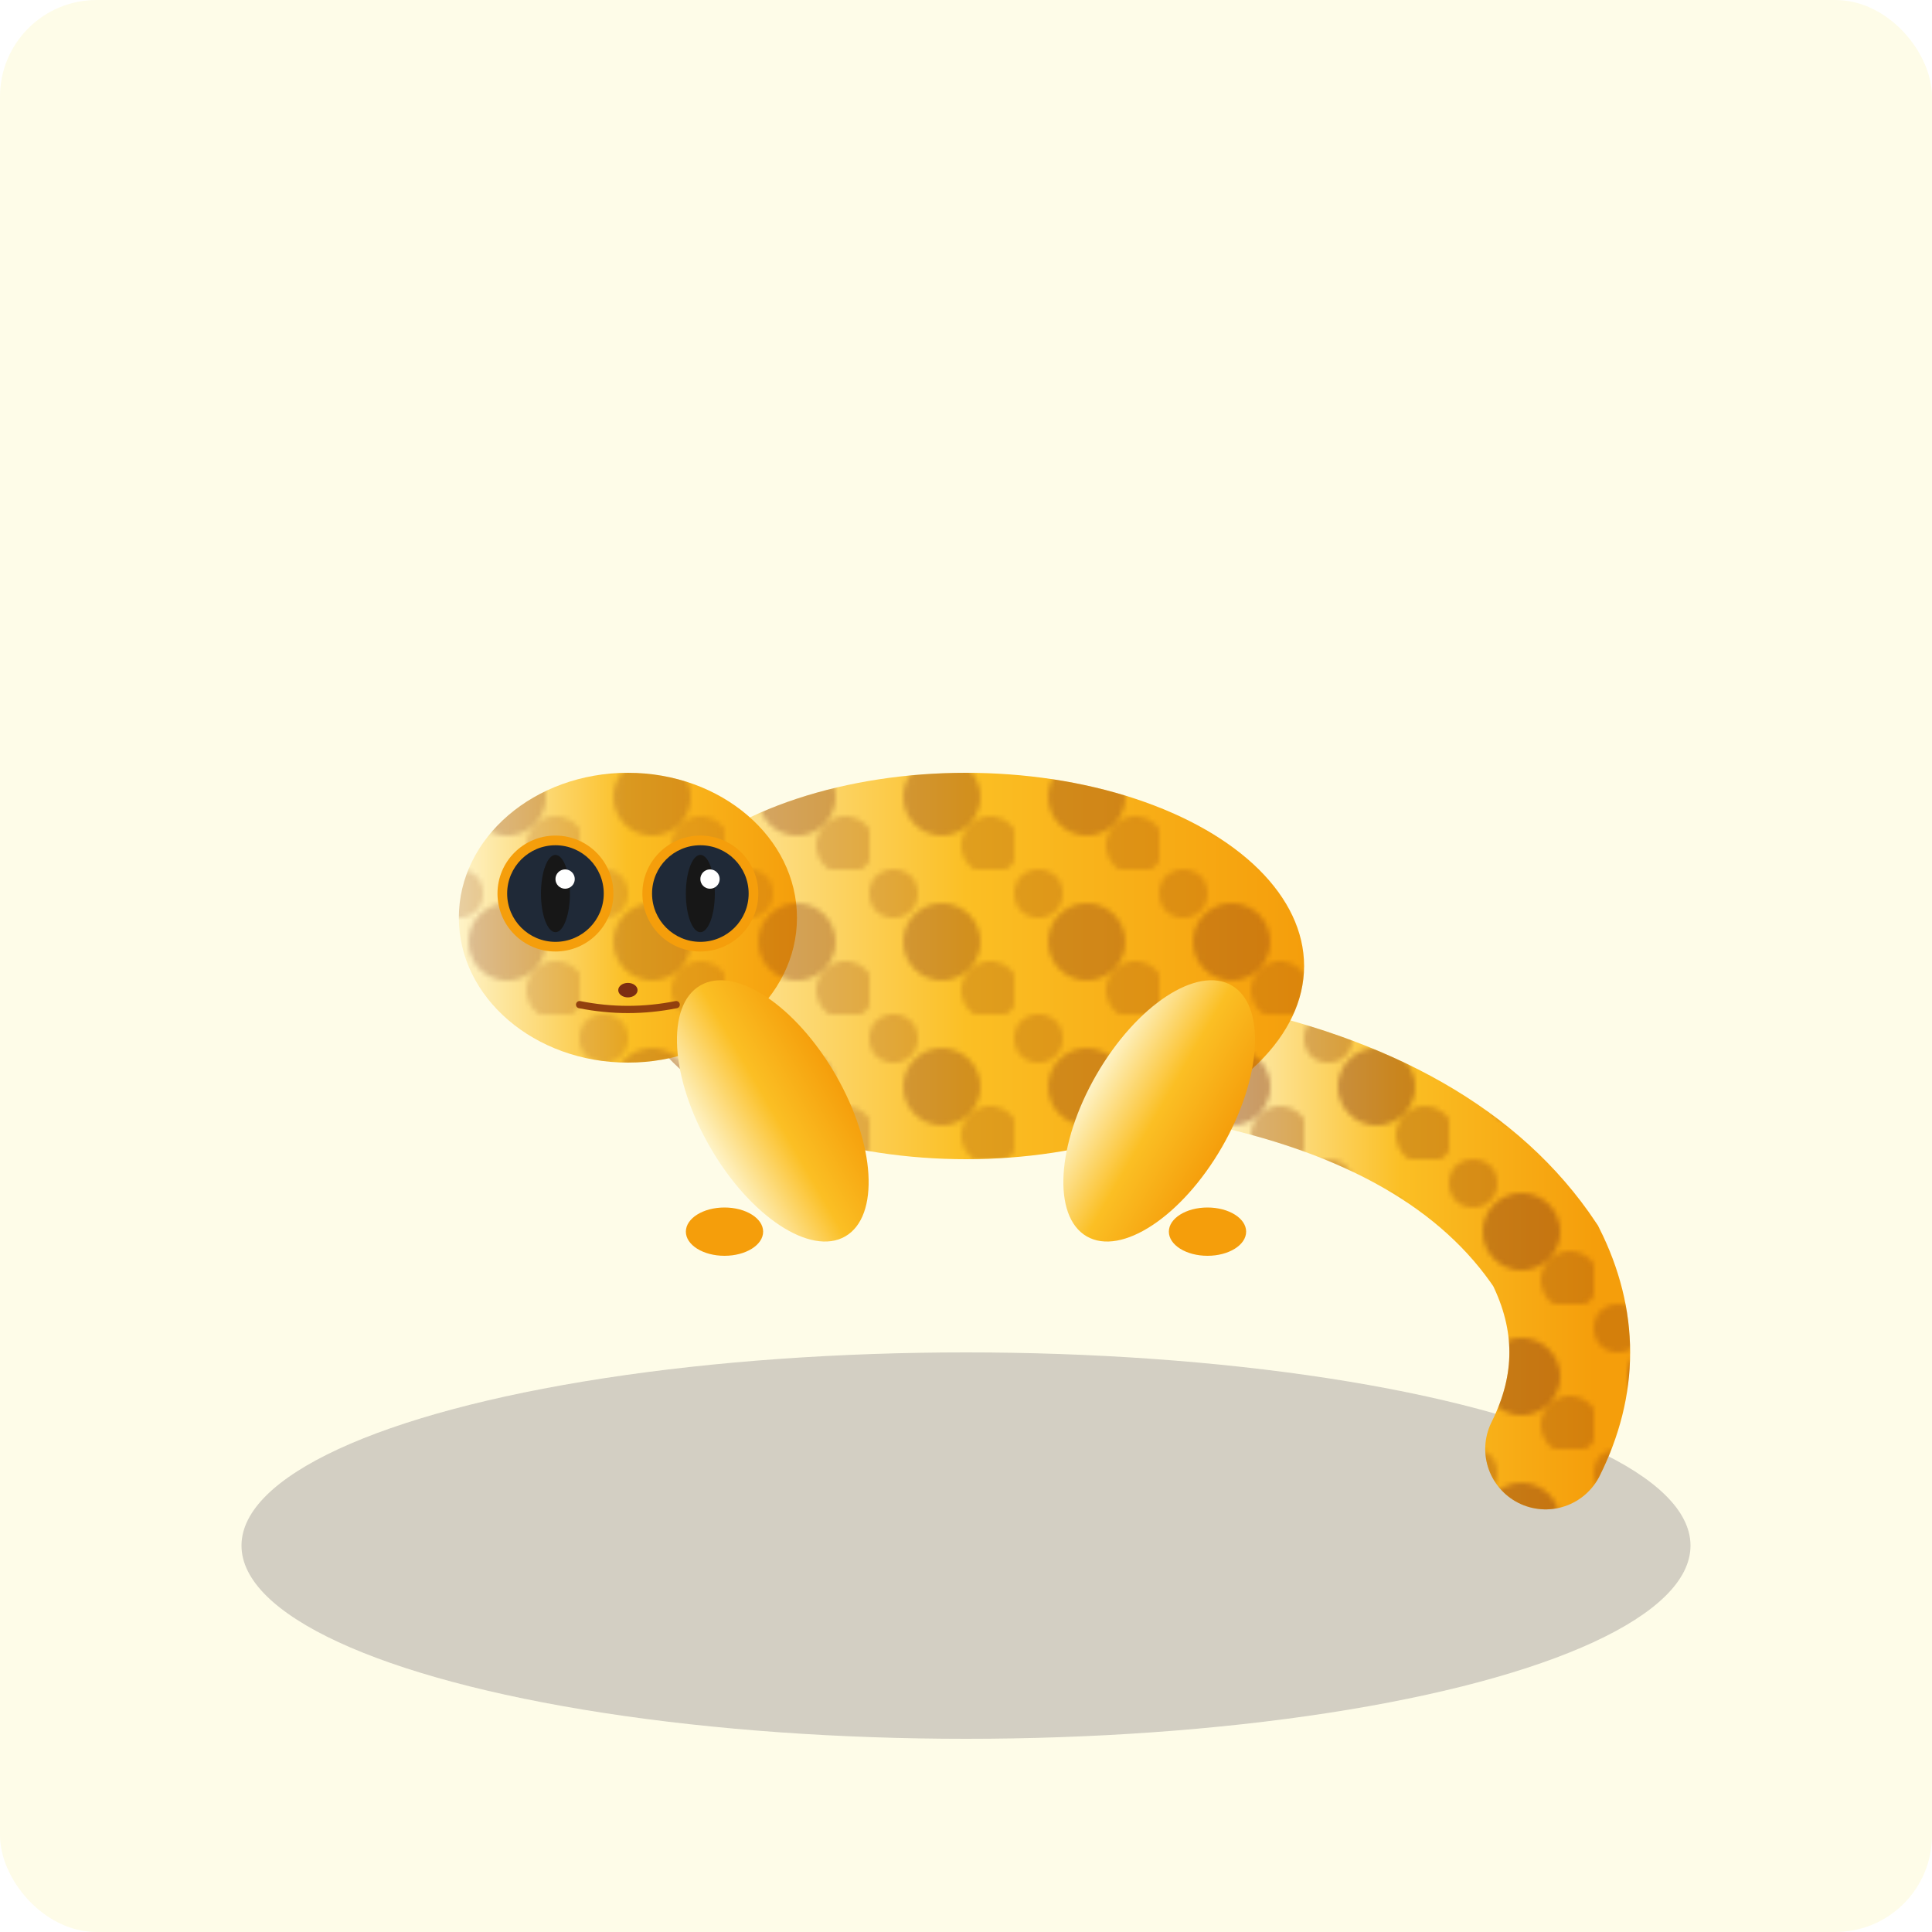 <svg width="400" height="400" viewBox="0 0 400 400" xmlns="http://www.w3.org/2000/svg">
  <defs>
    <linearGradient id="geckoGrad1" x1="0%" y1="0%" x2="100%" y2="0%">
      <stop offset="0%" style="stop-color:#fef3c7;stop-opacity:1" />
      <stop offset="50%" style="stop-color:#fbbf24;stop-opacity:1" />
      <stop offset="100%" style="stop-color:#f59e0b;stop-opacity:1" />
    </linearGradient>
    <pattern id="leopardSpots1" x="0" y="0" width="30" height="30" patternUnits="userSpaceOnUse">
      <circle cx="15" cy="15" r="8" fill="#7c2d12" opacity="0.5"/>
      <circle cx="5" cy="5" r="5" fill="#92400e" opacity="0.4"/>
      <circle cx="25" cy="25" r="6" fill="#92400e" opacity="0.4"/>
    </pattern>
  </defs>
  
  <!-- 배경 -->
  <rect width="400" height="400" fill="#fefce8" rx="20"/>
  
  <!-- 바위 -->
  <ellipse cx="200" cy="320" rx="150" ry="40" fill="#a8a29e" opacity="0.5"/>
  
  <!-- 꼬리 -->
  <path d="M 250 220 Q 300 230, 320 260 Q 330 280, 320 300" 
        fill="none" stroke="url(#geckoGrad1)" stroke-width="25" stroke-linecap="round"/>
  <path d="M 250 220 Q 300 230, 320 260 Q 330 280, 320 300" 
        fill="none" stroke="url(#leopardSpots1)" stroke-width="25" stroke-linecap="round" opacity="0.8"/>
  
  <!-- 몸통 -->
  <ellipse cx="200" cy="200" rx="70" ry="40" fill="url(#geckoGrad1)"/>
  <ellipse cx="200" cy="200" rx="70" ry="40" fill="url(#leopardSpots1)" opacity="0.8"/>
  
  <!-- 머리 -->
  <ellipse cx="130" cy="190" rx="35" ry="30" fill="url(#geckoGrad1)"/>
  <ellipse cx="130" cy="190" rx="35" ry="30" fill="url(#leopardSpots1)" opacity="0.8"/>
  
  <!-- 큰 눈 -->
  <circle cx="115" cy="185" r="12" fill="#f59e0b"/>
  <circle cx="115" cy="185" r="10" fill="#1f2937"/>
  <ellipse cx="115" cy="185" rx="3" ry="8" fill="#171717"/>
  <circle cx="117" cy="182" r="2" fill="white"/>
  
  <circle cx="145" cy="185" r="12" fill="#f59e0b"/>
  <circle cx="145" cy="185" r="10" fill="#1f2937"/>
  <ellipse cx="145" cy="185" rx="3" ry="8" fill="#171717"/>
  <circle cx="147" cy="182" r="2" fill="white"/>
  
  <!-- 코 -->
  <ellipse cx="130" cy="205" rx="2" ry="1.5" fill="#7c2d12"/>
  
  <!-- 입 -->
  <path d="M 120 208 Q 130 210, 140 208" fill="none" stroke="#92400e" stroke-width="1.5" stroke-linecap="round"/>
  
  <!-- 다리 -->
  <ellipse cx="160" cy="230" rx="15" ry="30" fill="url(#geckoGrad1)" transform="rotate(-30 160 230)"/>
  <ellipse cx="240" cy="230" rx="15" ry="30" fill="url(#geckoGrad1)" transform="rotate(30 240 230)"/>
  
  <!-- 발가락 -->
  <ellipse cx="150" cy="255" rx="8" ry="5" fill="#f59e0b"/>
  <ellipse cx="250" cy="255" rx="8" ry="5" fill="#f59e0b"/>
</svg>